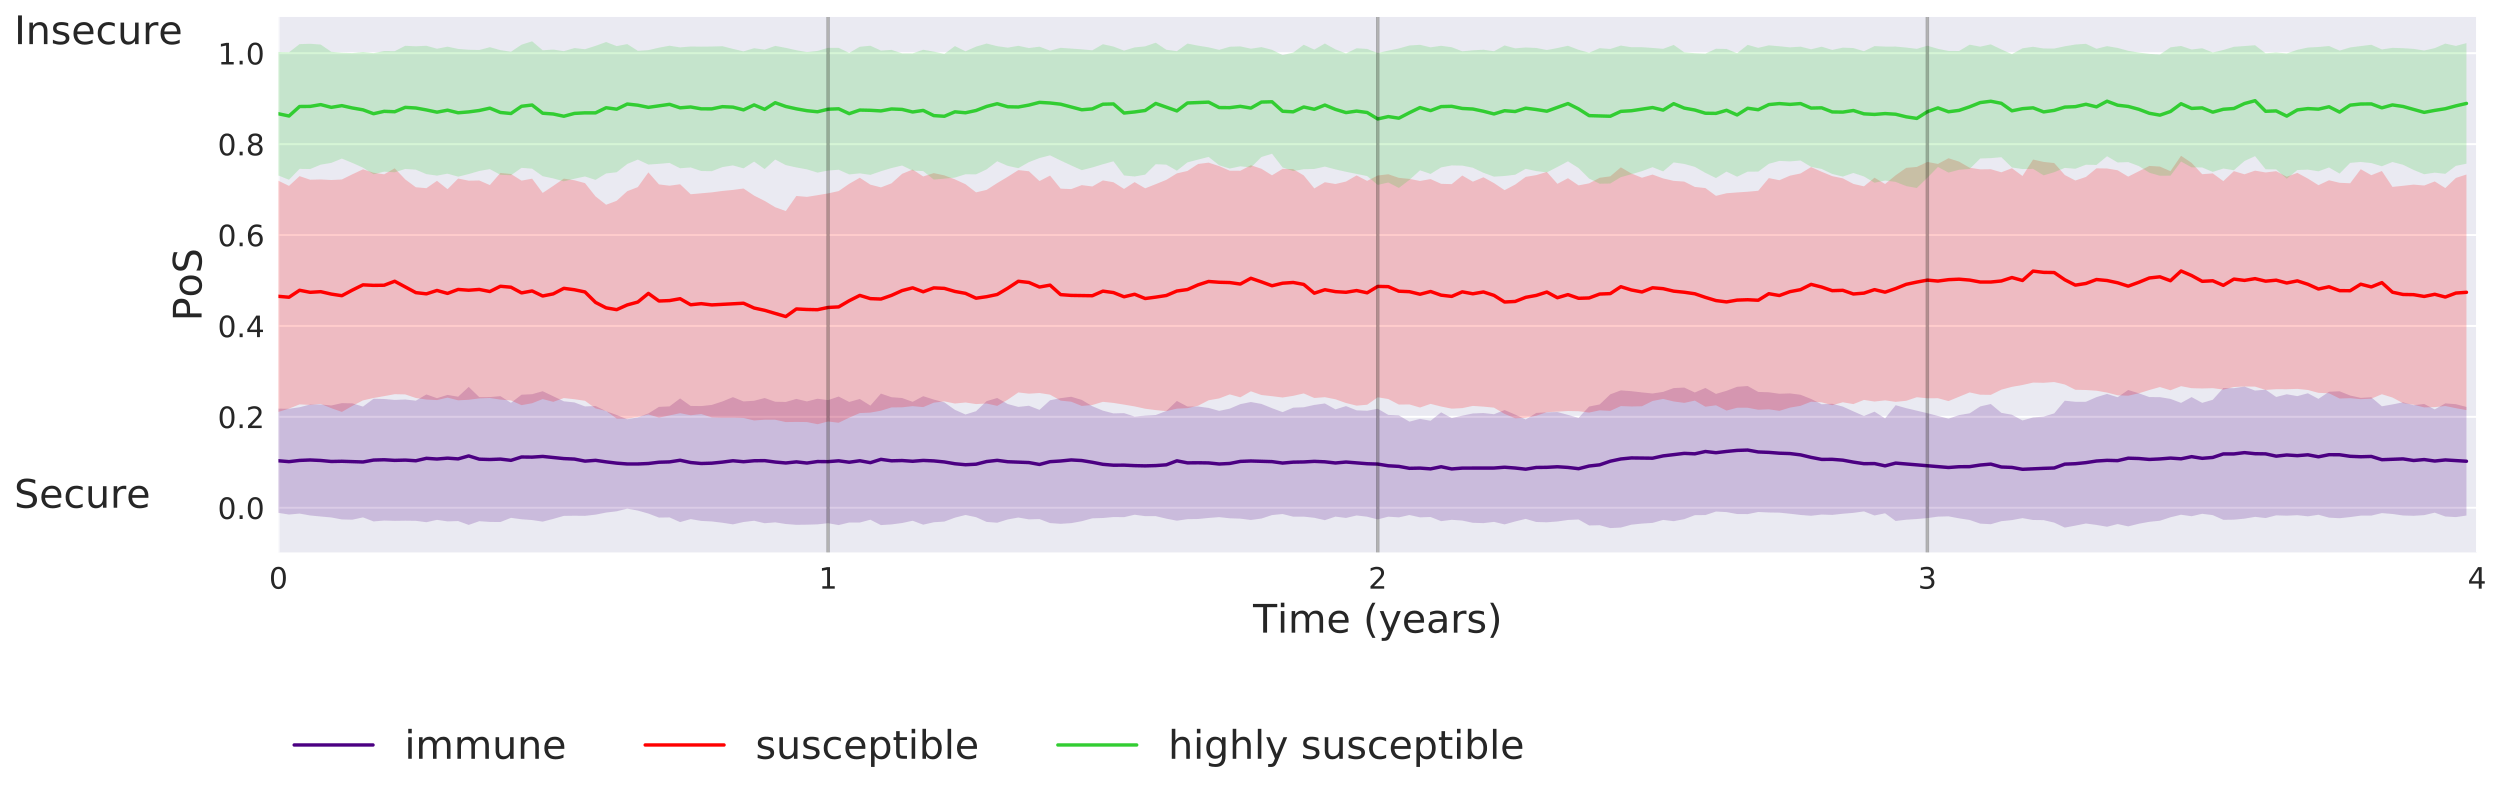 <?xml version="1.0" encoding="utf-8" standalone="no"?>
<!DOCTYPE svg PUBLIC "-//W3C//DTD SVG 1.1//EN"
  "http://www.w3.org/Graphics/SVG/1.1/DTD/svg11.dtd">
<!-- Created with matplotlib (http://matplotlib.org/) -->
<svg height="404pt" version="1.1" viewBox="0 0 1269 404" width="1269pt" xmlns="http://www.w3.org/2000/svg" xmlns:xlink="http://www.w3.org/1999/xlink">
 <defs>
  <style type="text/css">
*{stroke-linecap:butt;stroke-linejoin:round;}
  </style>
 </defs>
 <g id="figure_1">
  <g id="patch_1">
   <path d="M 0 404.51 
L 1269.306 404.51 
L 1269.306 0 
L 0 0 
z
" style="fill:#ffffff;"/>
  </g>
  <g id="axes_1">
   <g id="patch_2">
    <path d="M 141.335 280.414 
L 1257.335 280.414 
L 1257.335 8.614 
L 141.335 8.614 
z
" style="fill:#eaeaf2;"/>
   </g>
   <g id="matplotlib.axis_1">
    <g id="xtick_1">
     <g id="line2d_1">
      <path clip-path="url(#p903f742206)" d="M 141.335 280.414 
L 141.335 8.614 
" style="fill:none;stroke:#ffffff;stroke-linecap:round;"/>
     </g>
     <g id="line2d_2"/>
     <g id="text_1">
      <!-- 0 -->
      <defs>
       <path d="M 31.781 66.406 
Q 24.172 66.406 20.328 58.906 
Q 16.5 51.422 16.5 36.375 
Q 16.5 21.391 20.328 13.891 
Q 24.172 6.391 31.781 6.391 
Q 39.453 6.391 43.281 13.891 
Q 47.125 21.391 47.125 36.375 
Q 47.125 51.422 43.281 58.906 
Q 39.453 66.406 31.781 66.406 
z
M 31.781 74.219 
Q 44.047 74.219 50.516 64.516 
Q 56.984 54.828 56.984 36.375 
Q 56.984 17.969 50.516 8.266 
Q 44.047 -1.422 31.781 -1.422 
Q 19.531 -1.422 13.062 8.266 
Q 6.594 17.969 6.594 36.375 
Q 6.594 54.828 13.062 64.516 
Q 19.531 74.219 31.781 74.219 
z
" id="DejaVuSans-30"/>
      </defs>
      <g style="fill:#262626;" transform="translate(136.563 298.812)scale(0.15 -0.15)">
       <use xlink:href="#DejaVuSans-30"/>
      </g>
     </g>
    </g>
    <g id="xtick_2">
     <g id="line2d_3">
      <path clip-path="url(#p903f742206)" d="M 420.335 280.414 
L 420.335 8.614 
" style="fill:none;stroke:#ffffff;stroke-linecap:round;"/>
     </g>
     <g id="line2d_4"/>
     <g id="text_2">
      <!-- 1 -->
      <defs>
       <path d="M 12.406 8.297 
L 28.516 8.297 
L 28.516 63.922 
L 10.984 60.406 
L 10.984 69.391 
L 28.422 72.906 
L 38.281 72.906 
L 38.281 8.297 
L 54.391 8.297 
L 54.391 0 
L 12.406 0 
z
" id="DejaVuSans-31"/>
      </defs>
      <g style="fill:#262626;" transform="translate(415.563 298.812)scale(0.15 -0.15)">
       <use xlink:href="#DejaVuSans-31"/>
      </g>
     </g>
    </g>
    <g id="xtick_3">
     <g id="line2d_5">
      <path clip-path="url(#p903f742206)" d="M 699.335 280.414 
L 699.335 8.614 
" style="fill:none;stroke:#ffffff;stroke-linecap:round;"/>
     </g>
     <g id="line2d_6"/>
     <g id="text_3">
      <!-- 2 -->
      <defs>
       <path d="M 19.188 8.297 
L 53.609 8.297 
L 53.609 0 
L 7.328 0 
L 7.328 8.297 
Q 12.938 14.109 22.625 23.891 
Q 32.328 33.688 34.812 36.531 
Q 39.547 41.844 41.422 45.531 
Q 43.312 49.219 43.312 52.781 
Q 43.312 58.594 39.234 62.25 
Q 35.156 65.922 28.609 65.922 
Q 23.969 65.922 18.812 64.312 
Q 13.672 62.703 7.812 59.422 
L 7.812 69.391 
Q 13.766 71.781 18.938 73 
Q 24.125 74.219 28.422 74.219 
Q 39.75 74.219 46.484 68.547 
Q 53.219 62.891 53.219 53.422 
Q 53.219 48.922 51.531 44.891 
Q 49.859 40.875 45.406 35.406 
Q 44.188 33.984 37.641 27.219 
Q 31.109 20.453 19.188 8.297 
z
" id="DejaVuSans-32"/>
      </defs>
      <g style="fill:#262626;" transform="translate(694.563 298.812)scale(0.15 -0.15)">
       <use xlink:href="#DejaVuSans-32"/>
      </g>
     </g>
    </g>
    <g id="xtick_4">
     <g id="line2d_7">
      <path clip-path="url(#p903f742206)" d="M 978.335 280.414 
L 978.335 8.614 
" style="fill:none;stroke:#ffffff;stroke-linecap:round;"/>
     </g>
     <g id="line2d_8"/>
     <g id="text_4">
      <!-- 3 -->
      <defs>
       <path d="M 40.578 39.312 
Q 47.656 37.797 51.625 33 
Q 55.609 28.219 55.609 21.188 
Q 55.609 10.406 48.188 4.484 
Q 40.766 -1.422 27.094 -1.422 
Q 22.516 -1.422 17.656 -0.516 
Q 12.797 0.391 7.625 2.203 
L 7.625 11.719 
Q 11.719 9.328 16.594 8.109 
Q 21.484 6.891 26.812 6.891 
Q 36.078 6.891 40.938 10.547 
Q 45.797 14.203 45.797 21.188 
Q 45.797 27.641 41.281 31.266 
Q 36.766 34.906 28.719 34.906 
L 20.219 34.906 
L 20.219 43.016 
L 29.109 43.016 
Q 36.375 43.016 40.234 45.922 
Q 44.094 48.828 44.094 54.297 
Q 44.094 59.906 40.109 62.906 
Q 36.141 65.922 28.719 65.922 
Q 24.656 65.922 20.016 65.031 
Q 15.375 64.156 9.812 62.312 
L 9.812 71.094 
Q 15.438 72.656 20.344 73.438 
Q 25.25 74.219 29.594 74.219 
Q 40.828 74.219 47.359 69.109 
Q 53.906 64.016 53.906 55.328 
Q 53.906 49.266 50.438 45.094 
Q 46.969 40.922 40.578 39.312 
z
" id="DejaVuSans-33"/>
      </defs>
      <g style="fill:#262626;" transform="translate(973.563 298.812)scale(0.15 -0.15)">
       <use xlink:href="#DejaVuSans-33"/>
      </g>
     </g>
    </g>
    <g id="xtick_5">
     <g id="line2d_9">
      <path clip-path="url(#p903f742206)" d="M 1257.335 280.414 
L 1257.335 8.614 
" style="fill:none;stroke:#ffffff;stroke-linecap:round;"/>
     </g>
     <g id="line2d_10"/>
     <g id="text_5">
      <!-- 4 -->
      <defs>
       <path d="M 37.797 64.312 
L 12.891 25.391 
L 37.797 25.391 
z
M 35.203 72.906 
L 47.609 72.906 
L 47.609 25.391 
L 58.016 25.391 
L 58.016 17.188 
L 47.609 17.188 
L 47.609 0 
L 37.797 0 
L 37.797 17.188 
L 4.891 17.188 
L 4.891 26.703 
z
" id="DejaVuSans-34"/>
      </defs>
      <g style="fill:#262626;" transform="translate(1252.563 298.812)scale(0.15 -0.15)">
       <use xlink:href="#DejaVuSans-34"/>
      </g>
     </g>
    </g>
    <g id="text_6">
     <!-- Time (years) -->
     <defs>
      <path d="M -0.297 72.906 
L 61.375 72.906 
L 61.375 64.594 
L 35.5 64.594 
L 35.5 0 
L 25.594 0 
L 25.594 64.594 
L -0.297 64.594 
z
" id="DejaVuSans-54"/>
      <path d="M 9.422 54.688 
L 18.406 54.688 
L 18.406 0 
L 9.422 0 
z
M 9.422 75.984 
L 18.406 75.984 
L 18.406 64.594 
L 9.422 64.594 
z
" id="DejaVuSans-69"/>
      <path d="M 52 44.188 
Q 55.375 50.25 60.062 53.125 
Q 64.75 56 71.094 56 
Q 79.641 56 84.281 50.016 
Q 88.922 44.047 88.922 33.016 
L 88.922 0 
L 79.891 0 
L 79.891 32.719 
Q 79.891 40.578 77.094 44.375 
Q 74.312 48.188 68.609 48.188 
Q 61.625 48.188 57.562 43.547 
Q 53.516 38.922 53.516 30.906 
L 53.516 0 
L 44.484 0 
L 44.484 32.719 
Q 44.484 40.625 41.703 44.406 
Q 38.922 48.188 33.109 48.188 
Q 26.219 48.188 22.156 43.531 
Q 18.109 38.875 18.109 30.906 
L 18.109 0 
L 9.078 0 
L 9.078 54.688 
L 18.109 54.688 
L 18.109 46.188 
Q 21.188 51.219 25.484 53.609 
Q 29.781 56 35.688 56 
Q 41.656 56 45.828 52.969 
Q 50 49.953 52 44.188 
z
" id="DejaVuSans-6d"/>
      <path d="M 56.203 29.594 
L 56.203 25.203 
L 14.891 25.203 
Q 15.484 15.922 20.484 11.062 
Q 25.484 6.203 34.422 6.203 
Q 39.594 6.203 44.453 7.469 
Q 49.312 8.734 54.109 11.281 
L 54.109 2.781 
Q 49.266 0.734 44.188 -0.344 
Q 39.109 -1.422 33.891 -1.422 
Q 20.797 -1.422 13.156 6.188 
Q 5.516 13.812 5.516 26.812 
Q 5.516 40.234 12.766 48.109 
Q 20.016 56 32.328 56 
Q 43.359 56 49.781 48.891 
Q 56.203 41.797 56.203 29.594 
z
M 47.219 32.234 
Q 47.125 39.594 43.094 43.984 
Q 39.062 48.391 32.422 48.391 
Q 24.906 48.391 20.391 44.141 
Q 15.875 39.891 15.188 32.172 
z
" id="DejaVuSans-65"/>
      <path id="DejaVuSans-20"/>
      <path d="M 31 75.875 
Q 24.469 64.656 21.281 53.656 
Q 18.109 42.672 18.109 31.391 
Q 18.109 20.125 21.312 9.062 
Q 24.516 -2 31 -13.188 
L 23.188 -13.188 
Q 15.875 -1.703 12.234 9.375 
Q 8.594 20.453 8.594 31.391 
Q 8.594 42.281 12.203 53.312 
Q 15.828 64.359 23.188 75.875 
z
" id="DejaVuSans-28"/>
      <path d="M 32.172 -5.078 
Q 28.375 -14.844 24.75 -17.812 
Q 21.141 -20.797 15.094 -20.797 
L 7.906 -20.797 
L 7.906 -13.281 
L 13.188 -13.281 
Q 16.891 -13.281 18.938 -11.516 
Q 21 -9.766 23.484 -3.219 
L 25.094 0.875 
L 2.984 54.688 
L 12.5 54.688 
L 29.594 11.922 
L 46.688 54.688 
L 56.203 54.688 
z
" id="DejaVuSans-79"/>
      <path d="M 34.281 27.484 
Q 23.391 27.484 19.188 25 
Q 14.984 22.516 14.984 16.5 
Q 14.984 11.719 18.141 8.906 
Q 21.297 6.109 26.703 6.109 
Q 34.188 6.109 38.703 11.406 
Q 43.219 16.703 43.219 25.484 
L 43.219 27.484 
z
M 52.203 31.203 
L 52.203 0 
L 43.219 0 
L 43.219 8.297 
Q 40.141 3.328 35.547 0.953 
Q 30.953 -1.422 24.312 -1.422 
Q 15.922 -1.422 10.953 3.297 
Q 6 8.016 6 15.922 
Q 6 25.141 12.172 29.828 
Q 18.359 34.516 30.609 34.516 
L 43.219 34.516 
L 43.219 35.406 
Q 43.219 41.609 39.141 45 
Q 35.062 48.391 27.688 48.391 
Q 23 48.391 18.547 47.266 
Q 14.109 46.141 10.016 43.891 
L 10.016 52.203 
Q 14.938 54.109 19.578 55.047 
Q 24.219 56 28.609 56 
Q 40.484 56 46.344 49.844 
Q 52.203 43.703 52.203 31.203 
z
" id="DejaVuSans-61"/>
      <path d="M 41.109 46.297 
Q 39.594 47.172 37.812 47.578 
Q 36.031 48 33.891 48 
Q 26.266 48 22.188 43.047 
Q 18.109 38.094 18.109 28.812 
L 18.109 0 
L 9.078 0 
L 9.078 54.688 
L 18.109 54.688 
L 18.109 46.188 
Q 20.953 51.172 25.484 53.578 
Q 30.031 56 36.531 56 
Q 37.453 56 38.578 55.875 
Q 39.703 55.766 41.062 55.516 
z
" id="DejaVuSans-72"/>
      <path d="M 44.281 53.078 
L 44.281 44.578 
Q 40.484 46.531 36.375 47.5 
Q 32.281 48.484 27.875 48.484 
Q 21.188 48.484 17.844 46.438 
Q 14.5 44.391 14.5 40.281 
Q 14.5 37.156 16.891 35.375 
Q 19.281 33.594 26.516 31.984 
L 29.594 31.297 
Q 39.156 29.25 43.188 25.516 
Q 47.219 21.781 47.219 15.094 
Q 47.219 7.469 41.188 3.016 
Q 35.156 -1.422 24.609 -1.422 
Q 20.219 -1.422 15.453 -0.562 
Q 10.688 0.297 5.422 2 
L 5.422 11.281 
Q 10.406 8.688 15.234 7.391 
Q 20.062 6.109 24.812 6.109 
Q 31.156 6.109 34.562 8.281 
Q 37.984 10.453 37.984 14.406 
Q 37.984 18.062 35.516 20.016 
Q 33.062 21.969 24.703 23.781 
L 21.578 24.516 
Q 13.234 26.266 9.516 29.906 
Q 5.812 33.547 5.812 39.891 
Q 5.812 47.609 11.281 51.797 
Q 16.75 56 26.812 56 
Q 31.781 56 36.172 55.266 
Q 40.578 54.547 44.281 53.078 
z
" id="DejaVuSans-73"/>
      <path d="M 8.016 75.875 
L 15.828 75.875 
Q 23.141 64.359 26.781 53.312 
Q 30.422 42.281 30.422 31.391 
Q 30.422 20.453 26.781 9.375 
Q 23.141 -1.703 15.828 -13.188 
L 8.016 -13.188 
Q 14.5 -2 17.703 9.062 
Q 20.906 20.125 20.906 31.391 
Q 20.906 42.672 17.703 53.656 
Q 14.5 64.656 8.016 75.875 
z
" id="DejaVuSans-29"/>
     </defs>
     <g style="fill:#262626;" transform="translate(636.058 321.128)scale(0.2 -0.2)">
      <use xlink:href="#DejaVuSans-54"/>
      <use x="61.037" xlink:href="#DejaVuSans-69"/>
      <use x="88.82" xlink:href="#DejaVuSans-6d"/>
      <use x="186.232" xlink:href="#DejaVuSans-65"/>
      <use x="247.756" xlink:href="#DejaVuSans-20"/>
      <use x="279.543" xlink:href="#DejaVuSans-28"/>
      <use x="318.557" xlink:href="#DejaVuSans-79"/>
      <use x="377.736" xlink:href="#DejaVuSans-65"/>
      <use x="439.26" xlink:href="#DejaVuSans-61"/>
      <use x="500.539" xlink:href="#DejaVuSans-72"/>
      <use x="541.652" xlink:href="#DejaVuSans-73"/>
      <use x="593.752" xlink:href="#DejaVuSans-29"/>
     </g>
    </g>
   </g>
   <g id="matplotlib.axis_2">
    <g id="ytick_1">
     <g id="line2d_11">
      <path clip-path="url(#p903f742206)" d="M 141.335 257.736 
L 1257.335 257.736 
" style="fill:none;stroke:#ffffff;stroke-linecap:round;"/>
     </g>
     <g id="line2d_12"/>
     <g id="text_7">
      <!-- 0.0 -->
      <defs>
       <path d="M 10.688 12.406 
L 21 12.406 
L 21 0 
L 10.688 0 
z
" id="DejaVuSans-2e"/>
      </defs>
      <g style="fill:#262626;" transform="translate(110.48 263.435)scale(0.15 -0.15)">
       <use xlink:href="#DejaVuSans-30"/>
       <use x="63.623" xlink:href="#DejaVuSans-2e"/>
       <use x="95.41" xlink:href="#DejaVuSans-30"/>
      </g>
     </g>
    </g>
    <g id="ytick_2">
     <g id="line2d_13">
      <path clip-path="url(#p903f742206)" d="M 141.335 211.591 
L 1257.335 211.591 
" style="fill:none;stroke:#ffffff;stroke-linecap:round;"/>
     </g>
     <g id="line2d_14"/>
     <g id="text_8">
      <!-- 0.2 -->
      <g style="fill:#262626;" transform="translate(110.48 217.29)scale(0.15 -0.15)">
       <use xlink:href="#DejaVuSans-30"/>
       <use x="63.623" xlink:href="#DejaVuSans-2e"/>
       <use x="95.41" xlink:href="#DejaVuSans-32"/>
      </g>
     </g>
    </g>
    <g id="ytick_3">
     <g id="line2d_15">
      <path clip-path="url(#p903f742206)" d="M 141.335 165.446 
L 1257.335 165.446 
" style="fill:none;stroke:#ffffff;stroke-linecap:round;"/>
     </g>
     <g id="line2d_16"/>
     <g id="text_9">
      <!-- 0.4 -->
      <g style="fill:#262626;" transform="translate(110.48 171.145)scale(0.15 -0.15)">
       <use xlink:href="#DejaVuSans-30"/>
       <use x="63.623" xlink:href="#DejaVuSans-2e"/>
       <use x="95.41" xlink:href="#DejaVuSans-34"/>
      </g>
     </g>
    </g>
    <g id="ytick_4">
     <g id="line2d_17">
      <path clip-path="url(#p903f742206)" d="M 141.335 119.301 
L 1257.335 119.301 
" style="fill:none;stroke:#ffffff;stroke-linecap:round;"/>
     </g>
     <g id="line2d_18"/>
     <g id="text_10">
      <!-- 0.6 -->
      <defs>
       <path d="M 33.016 40.375 
Q 26.375 40.375 22.484 35.828 
Q 18.609 31.297 18.609 23.391 
Q 18.609 15.531 22.484 10.953 
Q 26.375 6.391 33.016 6.391 
Q 39.656 6.391 43.531 10.953 
Q 47.406 15.531 47.406 23.391 
Q 47.406 31.297 43.531 35.828 
Q 39.656 40.375 33.016 40.375 
z
M 52.594 71.297 
L 52.594 62.312 
Q 48.875 64.062 45.094 64.984 
Q 41.312 65.922 37.594 65.922 
Q 27.828 65.922 22.672 59.328 
Q 17.531 52.734 16.797 39.406 
Q 19.672 43.656 24.016 45.922 
Q 28.375 48.188 33.594 48.188 
Q 44.578 48.188 50.953 41.516 
Q 57.328 34.859 57.328 23.391 
Q 57.328 12.156 50.688 5.359 
Q 44.047 -1.422 33.016 -1.422 
Q 20.359 -1.422 13.672 8.266 
Q 6.984 17.969 6.984 36.375 
Q 6.984 53.656 15.188 63.938 
Q 23.391 74.219 37.203 74.219 
Q 40.922 74.219 44.703 73.484 
Q 48.484 72.75 52.594 71.297 
z
" id="DejaVuSans-36"/>
      </defs>
      <g style="fill:#262626;" transform="translate(110.48 125)scale(0.15 -0.15)">
       <use xlink:href="#DejaVuSans-30"/>
       <use x="63.623" xlink:href="#DejaVuSans-2e"/>
       <use x="95.41" xlink:href="#DejaVuSans-36"/>
      </g>
     </g>
    </g>
    <g id="ytick_5">
     <g id="line2d_19">
      <path clip-path="url(#p903f742206)" d="M 141.335 73.156 
L 1257.335 73.156 
" style="fill:none;stroke:#ffffff;stroke-linecap:round;"/>
     </g>
     <g id="line2d_20"/>
     <g id="text_11">
      <!-- 0.8 -->
      <defs>
       <path d="M 31.781 34.625 
Q 24.75 34.625 20.719 30.859 
Q 16.703 27.094 16.703 20.516 
Q 16.703 13.922 20.719 10.156 
Q 24.75 6.391 31.781 6.391 
Q 38.812 6.391 42.859 10.172 
Q 46.922 13.969 46.922 20.516 
Q 46.922 27.094 42.891 30.859 
Q 38.875 34.625 31.781 34.625 
z
M 21.922 38.812 
Q 15.578 40.375 12.031 44.719 
Q 8.5 49.078 8.5 55.328 
Q 8.5 64.062 14.719 69.141 
Q 20.953 74.219 31.781 74.219 
Q 42.672 74.219 48.875 69.141 
Q 55.078 64.062 55.078 55.328 
Q 55.078 49.078 51.531 44.719 
Q 48 40.375 41.703 38.812 
Q 48.828 37.156 52.797 32.312 
Q 56.781 27.484 56.781 20.516 
Q 56.781 9.906 50.312 4.234 
Q 43.844 -1.422 31.781 -1.422 
Q 19.734 -1.422 13.25 4.234 
Q 6.781 9.906 6.781 20.516 
Q 6.781 27.484 10.781 32.312 
Q 14.797 37.156 21.922 38.812 
z
M 18.312 54.391 
Q 18.312 48.734 21.844 45.562 
Q 25.391 42.391 31.781 42.391 
Q 38.141 42.391 41.719 45.562 
Q 45.312 48.734 45.312 54.391 
Q 45.312 60.062 41.719 63.234 
Q 38.141 66.406 31.781 66.406 
Q 25.391 66.406 21.844 63.234 
Q 18.312 60.062 18.312 54.391 
z
" id="DejaVuSans-38"/>
      </defs>
      <g style="fill:#262626;" transform="translate(110.48 78.855)scale(0.15 -0.15)">
       <use xlink:href="#DejaVuSans-30"/>
       <use x="63.623" xlink:href="#DejaVuSans-2e"/>
       <use x="95.41" xlink:href="#DejaVuSans-38"/>
      </g>
     </g>
    </g>
    <g id="ytick_6">
     <g id="line2d_21">
      <path clip-path="url(#p903f742206)" d="M 141.335 27.011 
L 1257.335 27.011 
" style="fill:none;stroke:#ffffff;stroke-linecap:round;"/>
     </g>
     <g id="line2d_22"/>
     <g id="text_12">
      <!-- 1.0 -->
      <g style="fill:#262626;" transform="translate(110.48 32.71)scale(0.15 -0.15)">
       <use xlink:href="#DejaVuSans-31"/>
       <use x="63.623" xlink:href="#DejaVuSans-2e"/>
       <use x="95.41" xlink:href="#DejaVuSans-30"/>
      </g>
     </g>
    </g>
    <g id="text_13">
     <!-- PoS -->
     <defs>
      <path d="M 19.672 64.797 
L 19.672 37.406 
L 32.078 37.406 
Q 38.969 37.406 42.719 40.969 
Q 46.484 44.531 46.484 51.125 
Q 46.484 57.672 42.719 61.234 
Q 38.969 64.797 32.078 64.797 
z
M 9.812 72.906 
L 32.078 72.906 
Q 44.344 72.906 50.609 67.359 
Q 56.891 61.812 56.891 51.125 
Q 56.891 40.328 50.609 34.812 
Q 44.344 29.297 32.078 29.297 
L 19.672 29.297 
L 19.672 0 
L 9.812 0 
z
" id="DejaVuSans-50"/>
      <path d="M 30.609 48.391 
Q 23.391 48.391 19.188 42.75 
Q 14.984 37.109 14.984 27.297 
Q 14.984 17.484 19.156 11.844 
Q 23.344 6.203 30.609 6.203 
Q 37.797 6.203 41.984 11.859 
Q 46.188 17.531 46.188 27.297 
Q 46.188 37.016 41.984 42.703 
Q 37.797 48.391 30.609 48.391 
z
M 30.609 56 
Q 42.328 56 49.016 48.375 
Q 55.719 40.766 55.719 27.297 
Q 55.719 13.875 49.016 6.219 
Q 42.328 -1.422 30.609 -1.422 
Q 18.844 -1.422 12.172 6.219 
Q 5.516 13.875 5.516 27.297 
Q 5.516 40.766 12.172 48.375 
Q 18.844 56 30.609 56 
z
" id="DejaVuSans-6f"/>
      <path d="M 53.516 70.516 
L 53.516 60.891 
Q 47.906 63.578 42.922 64.891 
Q 37.938 66.219 33.297 66.219 
Q 25.25 66.219 20.875 63.094 
Q 16.5 59.969 16.5 54.203 
Q 16.5 49.359 19.406 46.891 
Q 22.312 44.438 30.422 42.922 
L 36.375 41.703 
Q 47.406 39.594 52.656 34.297 
Q 57.906 29 57.906 20.125 
Q 57.906 9.516 50.797 4.047 
Q 43.703 -1.422 29.984 -1.422 
Q 24.812 -1.422 18.969 -0.25 
Q 13.141 0.922 6.891 3.219 
L 6.891 13.375 
Q 12.891 10.016 18.656 8.297 
Q 24.422 6.594 29.984 6.594 
Q 38.422 6.594 43.016 9.906 
Q 47.609 13.234 47.609 19.391 
Q 47.609 24.75 44.312 27.781 
Q 41.016 30.812 33.5 32.328 
L 27.484 33.5 
Q 16.453 35.688 11.516 40.375 
Q 6.594 45.062 6.594 53.422 
Q 6.594 63.094 13.406 68.656 
Q 20.219 74.219 32.172 74.219 
Q 37.312 74.219 42.625 73.281 
Q 47.953 72.359 53.516 70.516 
z
" id="DejaVuSans-53"/>
     </defs>
     <g style="fill:#262626;" transform="translate(102.321 163.006)rotate(-90)scale(0.2 -0.2)">
      <use xlink:href="#DejaVuSans-50"/>
      <use x="60.256" xlink:href="#DejaVuSans-6f"/>
      <use x="121.438" xlink:href="#DejaVuSans-53"/>
     </g>
    </g>
   </g>
   <g id="PolyCollection_1">
    <path clip-path="url(#p903f742206)" d="M 141.335 207.44 
L 141.335 260.335 
L 146.7 261.183 
L 152.065 260.695 
L 157.431 261.648 
L 162.796 262.177 
L 168.162 262.668 
L 173.527 263.66 
L 178.892 263.798 
L 184.258 262.62 
L 189.623 264.673 
L 194.988 264.226 
L 200.354 264.385 
L 205.719 264.301 
L 211.085 264.375 
L 216.45 265.069 
L 221.815 263.88 
L 227.181 264.654 
L 232.546 264.492 
L 237.912 266.447 
L 243.277 264.558 
L 248.642 264.93 
L 254.008 264.983 
L 259.373 262.866 
L 264.738 263.583 
L 270.104 263.978 
L 275.469 264.786 
L 280.835 263.386 
L 286.2 261.864 
L 291.565 261.784 
L 296.931 261.843 
L 302.296 261.24 
L 307.662 260.179 
L 313.027 259.535 
L 318.392 258.198 
L 323.758 259.164 
L 329.123 260.689 
L 334.488 262.725 
L 339.854 262.642 
L 345.219 265.017 
L 350.585 263.494 
L 355.95 264.416 
L 361.315 264.687 
L 366.681 265.348 
L 372.046 266.164 
L 377.412 264.98 
L 382.777 264.335 
L 388.142 265.594 
L 393.508 265.143 
L 398.873 265.984 
L 404.238 266.399 
L 409.604 266.33 
L 414.969 266.164 
L 420.335 265.575 
L 425.7 266.533 
L 431.065 265.227 
L 436.431 265.237 
L 441.796 263.807 
L 447.162 266.536 
L 452.527 266.195 
L 457.892 265.491 
L 463.258 264.333 
L 468.623 266.322 
L 473.988 265.099 
L 479.354 264.746 
L 484.719 262.762 
L 490.085 261.402 
L 495.45 262.527 
L 500.815 264.922 
L 506.181 265.331 
L 511.546 263.666 
L 516.912 262.703 
L 522.277 263.629 
L 527.642 263.486 
L 533.008 265.51 
L 538.373 265.891 
L 543.738 265.544 
L 549.104 264.566 
L 554.469 263.104 
L 559.835 262.939 
L 565.2 262.447 
L 570.565 262.506 
L 575.931 261.28 
L 581.296 261.994 
L 586.662 262 
L 592.027 263.265 
L 597.392 264.305 
L 602.758 263.534 
L 608.123 263.452 
L 613.488 262.908 
L 618.854 262.497 
L 624.219 263.086 
L 629.585 263.268 
L 634.95 263.938 
L 640.315 263.215 
L 645.681 261.456 
L 651.046 260.919 
L 656.412 262.251 
L 661.777 262.248 
L 667.142 262.828 
L 672.508 264.044 
L 677.873 262.237 
L 683.238 262.919 
L 688.604 261.648 
L 693.969 262.284 
L 699.335 263.654 
L 704.7 262.262 
L 710.065 262.616 
L 715.431 261.422 
L 720.796 262.605 
L 726.162 262.424 
L 731.527 264.538 
L 736.892 263.852 
L 742.258 264.244 
L 747.623 265.372 
L 752.988 265.542 
L 758.354 264.906 
L 763.719 266.179 
L 769.085 264.7 
L 774.45 263.386 
L 779.815 264.96 
L 785.181 265.113 
L 790.546 264.702 
L 795.912 263.94 
L 801.277 263.693 
L 806.642 266.729 
L 812.008 266.598 
L 817.373 268.06 
L 822.738 267.782 
L 828.104 266.331 
L 833.469 265.77 
L 838.835 265.422 
L 844.2 263.907 
L 849.565 264.545 
L 854.931 263.529 
L 860.296 261.501 
L 865.662 261.445 
L 871.027 259.66 
L 876.392 259.939 
L 881.758 260.923 
L 887.123 260.962 
L 892.488 259.884 
L 897.854 260.136 
L 903.219 260.222 
L 908.585 260.771 
L 913.95 261.392 
L 919.315 261.809 
L 924.681 261.185 
L 930.046 261.373 
L 935.412 260.769 
L 940.777 260.329 
L 946.142 259.588 
L 951.508 261.656 
L 956.873 260.544 
L 962.238 264.45 
L 967.604 263.806 
L 972.969 263.461 
L 978.335 262.984 
L 983.7 262.244 
L 989.065 262.098 
L 994.431 263.115 
L 999.796 263.936 
L 1005.162 265.792 
L 1010.527 266.085 
L 1015.892 264.553 
L 1021.258 263.999 
L 1026.623 263.008 
L 1031.988 263.951 
L 1037.354 264.017 
L 1042.719 265.277 
L 1048.085 267.804 
L 1053.45 266.806 
L 1058.815 265.737 
L 1064.181 266.451 
L 1069.546 267.38 
L 1074.912 266.008 
L 1080.277 267.187 
L 1085.642 265.856 
L 1091.008 264.869 
L 1096.373 264.323 
L 1101.738 262.57 
L 1107.104 261.28 
L 1112.469 262.032 
L 1117.835 260.806 
L 1123.2 261.474 
L 1128.565 263.863 
L 1133.931 263.783 
L 1139.296 263.274 
L 1144.662 262.36 
L 1150.027 262.958 
L 1155.392 261.589 
L 1160.758 261.762 
L 1166.123 261.506 
L 1171.488 262.091 
L 1176.854 261.291 
L 1182.219 262.756 
L 1187.585 263.05 
L 1192.95 262.469 
L 1198.315 261.731 
L 1203.681 261.718 
L 1209.046 260.451 
L 1214.412 260.89 
L 1219.777 261.658 
L 1225.142 261.821 
L 1230.508 261.479 
L 1235.873 260.227 
L 1241.238 262.169 
L 1246.604 262.478 
L 1251.969 261.685 
L 1251.969 206.568 
L 1251.969 206.568 
L 1246.604 205.164 
L 1241.238 204.75 
L 1235.873 207.819 
L 1230.508 205.065 
L 1225.142 205.686 
L 1219.777 204.204 
L 1214.412 205.288 
L 1209.046 206.228 
L 1203.681 201.666 
L 1198.315 201.961 
L 1192.95 200.772 
L 1187.585 198.613 
L 1182.219 198.844 
L 1176.854 202.459 
L 1171.488 199.623 
L 1166.123 201.074 
L 1160.758 200.126 
L 1155.392 201.501 
L 1150.027 197.798 
L 1144.662 198.248 
L 1139.296 196.222 
L 1133.931 197.046 
L 1128.565 196.959 
L 1123.2 202.923 
L 1117.835 204.489 
L 1112.469 201.566 
L 1107.104 204.507 
L 1101.738 202.48 
L 1096.373 201.585 
L 1091.008 201.553 
L 1085.642 199.617 
L 1080.277 197.962 
L 1074.912 201.627 
L 1069.546 199.959 
L 1064.181 201.573 
L 1058.815 203.936 
L 1053.45 203.951 
L 1048.085 203.385 
L 1042.719 209.832 
L 1037.354 211.46 
L 1031.988 211.908 
L 1026.623 213.428 
L 1021.258 210.521 
L 1015.892 209.555 
L 1010.527 205.069 
L 1005.162 206.303 
L 999.796 209.801 
L 994.431 210.699 
L 989.065 212.506 
L 983.7 211.139 
L 978.335 209.722 
L 972.969 208.456 
L 967.604 207.184 
L 962.238 205.685 
L 956.873 212.4 
L 951.508 208.959 
L 946.142 211.155 
L 940.777 208.804 
L 935.412 206.386 
L 930.046 204.941 
L 924.681 205.199 
L 919.315 202.518 
L 913.95 200.382 
L 908.585 199.69 
L 903.219 199.873 
L 897.854 199.116 
L 892.488 198.947 
L 887.123 195.942 
L 881.758 196.332 
L 876.392 198.364 
L 871.027 199.938 
L 865.662 196.919 
L 860.296 199.22 
L 854.931 196.736 
L 849.565 196.984 
L 844.2 198.916 
L 838.835 199.739 
L 833.469 199.191 
L 828.104 198.563 
L 822.738 198.162 
L 817.373 200.163 
L 812.008 205.3 
L 806.642 206.36 
L 801.277 212.13 
L 795.912 210.594 
L 790.546 209.152 
L 785.181 209.312 
L 779.815 209.596 
L 774.45 212.936 
L 769.085 210.432 
L 763.719 208.142 
L 758.354 210.251 
L 752.988 209.657 
L 747.623 209.873 
L 742.258 210.982 
L 736.892 212.212 
L 731.527 209.296 
L 726.162 213.581 
L 720.796 212.611 
L 715.431 214.017 
L 710.065 210.868 
L 704.7 210.595 
L 699.335 207.474 
L 693.969 208.496 
L 688.604 208.283 
L 683.238 206.136 
L 677.873 207.785 
L 672.508 204.795 
L 667.142 205.54 
L 661.777 206.728 
L 656.412 206.928 
L 651.046 209.191 
L 645.681 207.187 
L 640.315 205.034 
L 634.95 204.06 
L 629.585 205.143 
L 624.219 207.424 
L 618.854 208.556 
L 613.488 207.053 
L 608.123 206.344 
L 602.758 206.369 
L 597.392 203.525 
L 592.027 208.613 
L 586.662 210.659 
L 581.296 210.964 
L 575.931 211.432 
L 570.565 209.702 
L 565.2 209.833 
L 559.835 208.439 
L 554.469 206.194 
L 549.104 202.984 
L 543.738 201.387 
L 538.373 202.111 
L 533.008 203.171 
L 527.642 208.039 
L 522.277 205.957 
L 516.912 206.548 
L 511.546 205.091 
L 506.181 202.013 
L 500.815 203.616 
L 495.45 208.719 
L 490.085 210.397 
L 484.719 208.033 
L 479.354 204.23 
L 473.988 202.815 
L 468.623 201.101 
L 463.258 203.958 
L 457.892 202.039 
L 452.527 201.623 
L 447.162 199.788 
L 441.796 205.894 
L 436.431 202.522 
L 431.065 204.033 
L 425.7 201.282 
L 420.335 203.092 
L 414.969 202.393 
L 409.604 203.757 
L 404.238 202.492 
L 398.873 204.029 
L 393.508 203.924 
L 388.142 202.035 
L 382.777 203.427 
L 377.412 203.762 
L 372.046 201.588 
L 366.681 203.783 
L 361.315 205.53 
L 355.95 206.129 
L 350.585 206.053 
L 345.219 202.241 
L 339.854 206.277 
L 334.488 206.527 
L 329.123 209.865 
L 323.758 211.855 
L 318.392 212.825 
L 313.027 210.654 
L 307.662 208.705 
L 302.296 206.1 
L 296.931 206.288 
L 291.565 204.265 
L 286.2 203.694 
L 280.835 201.142 
L 275.469 198.579 
L 270.104 200.094 
L 264.738 200.355 
L 259.373 204.479 
L 254.008 201.088 
L 248.642 201.562 
L 243.277 201.588 
L 237.912 196.395 
L 232.546 201.372 
L 227.181 200.463 
L 221.815 202.119 
L 216.45 200.214 
L 211.085 203.383 
L 205.719 202.783 
L 200.354 202.998 
L 194.988 202.521 
L 189.623 202.394 
L 184.258 206.383 
L 178.892 204.742 
L 173.527 204.626 
L 168.162 205.834 
L 162.796 205.301 
L 157.431 205.325 
L 152.065 206.727 
L 146.7 207.483 
L 141.335 207.44 
z
" style="fill:#4b0082;fill-opacity:0.2;"/>
   </g>
   <g id="PolyCollection_2">
    <path clip-path="url(#p903f742206)" d="M 141.335 91.751 
L 141.335 209.073 
L 146.7 207.407 
L 152.065 205.273 
L 157.431 205.533 
L 162.796 205.023 
L 168.162 207.188 
L 173.527 209.094 
L 178.892 206.013 
L 184.258 203.233 
L 189.623 202.025 
L 194.988 201.082 
L 200.354 200.088 
L 205.719 200.206 
L 211.085 202.02 
L 216.45 202.803 
L 221.815 203.082 
L 227.181 201.838 
L 232.546 203.203 
L 237.912 202.923 
L 243.277 202.227 
L 248.642 202.027 
L 254.008 202.838 
L 259.373 203.271 
L 264.738 205.657 
L 270.104 204.681 
L 275.469 202.569 
L 280.835 203.981 
L 286.2 202.067 
L 291.565 202.644 
L 296.931 203.433 
L 302.296 207.304 
L 307.662 208.618 
L 313.027 212.466 
L 318.392 212.512 
L 323.758 211.671 
L 329.123 210.371 
L 334.488 211.979 
L 339.854 210.884 
L 345.219 209.73 
L 350.585 210.79 
L 355.95 210.156 
L 361.315 211.897 
L 366.681 212.056 
L 372.046 212.024 
L 377.412 212.154 
L 382.777 213.426 
L 388.142 213.054 
L 393.508 213.07 
L 398.873 214.24 
L 404.238 214.17 
L 409.604 214.241 
L 414.969 215.329 
L 420.335 213.953 
L 425.7 214.585 
L 431.065 212.005 
L 436.431 209.673 
L 441.796 209.439 
L 447.162 208.473 
L 452.527 206.802 
L 457.892 206.76 
L 463.258 206.153 
L 468.623 206.655 
L 473.988 204.391 
L 479.354 203.745 
L 484.719 204.837 
L 490.085 204.301 
L 495.45 205.103 
L 500.815 204.828 
L 506.181 206.024 
L 511.546 202.87 
L 516.912 199.197 
L 522.277 199.829 
L 527.642 199.49 
L 533.008 200.328 
L 538.373 203.354 
L 543.738 203.909 
L 549.104 206.05 
L 554.469 205.58 
L 559.835 203.97 
L 565.2 204.522 
L 570.565 205.383 
L 575.931 206.29 
L 581.296 207.47 
L 586.662 208.166 
L 592.027 208.692 
L 597.392 207.426 
L 602.758 207.181 
L 608.123 205.953 
L 613.488 203.186 
L 618.854 202.24 
L 624.219 200.197 
L 629.585 201.678 
L 634.95 198.627 
L 640.315 200.508 
L 645.681 201.101 
L 651.046 201.78 
L 656.412 200.927 
L 661.777 199.706 
L 667.142 202.018 
L 672.508 201.614 
L 677.873 202.677 
L 683.238 204.573 
L 688.604 205.912 
L 693.969 205.443 
L 699.335 201.666 
L 704.7 202.547 
L 710.065 205.36 
L 715.431 205.295 
L 720.796 206.859 
L 726.162 205.006 
L 731.527 206.356 
L 736.892 207.435 
L 742.258 207.163 
L 747.623 206.041 
L 752.988 206.401 
L 758.354 206.929 
L 763.719 210.084 
L 769.085 212.338 
L 774.45 212.078 
L 779.815 211.014 
L 785.181 209.203 
L 790.546 208.944 
L 795.912 208.631 
L 801.277 208.74 
L 806.642 209.422 
L 812.008 208.279 
L 817.373 208.567 
L 822.738 206.12 
L 828.104 206.324 
L 833.469 206.213 
L 838.835 203.543 
L 844.2 202.486 
L 849.565 203.781 
L 854.931 204.498 
L 860.296 203.352 
L 865.662 206.443 
L 871.027 205.732 
L 876.392 208.406 
L 881.758 206.974 
L 887.123 206.973 
L 892.488 207.992 
L 897.854 207.759 
L 903.219 208.541 
L 908.585 206.903 
L 913.95 206.001 
L 919.315 203.889 
L 924.681 204.231 
L 930.046 205.683 
L 935.412 204.197 
L 940.777 205.117 
L 946.142 202.996 
L 951.508 203.822 
L 956.873 203.218 
L 962.238 203.982 
L 967.604 203.442 
L 972.969 201.631 
L 978.335 202.174 
L 983.7 202.133 
L 989.065 203.594 
L 994.431 201.387 
L 999.796 199.187 
L 1005.162 200.355 
L 1010.527 200.427 
L 1015.892 197.795 
L 1021.258 196.364 
L 1026.623 195.419 
L 1031.988 194.203 
L 1037.354 194.314 
L 1042.719 193.919 
L 1048.085 195.167 
L 1053.45 197.844 
L 1058.815 197.962 
L 1064.181 198.326 
L 1069.546 199.26 
L 1074.912 200.653 
L 1080.277 200.86 
L 1085.642 199.644 
L 1091.008 197.973 
L 1096.373 196.462 
L 1101.738 198.099 
L 1107.104 196.025 
L 1112.469 197.041 
L 1117.835 197.188 
L 1123.2 197.032 
L 1128.565 197.747 
L 1133.931 196.46 
L 1139.296 196.192 
L 1144.662 196.25 
L 1150.027 197.914 
L 1155.392 197.56 
L 1160.758 197.582 
L 1166.123 197.394 
L 1171.488 197.953 
L 1176.854 199.417 
L 1182.219 199.623 
L 1187.585 202.29 
L 1192.95 202.112 
L 1198.315 202.63 
L 1203.681 202.359 
L 1209.046 200.116 
L 1214.412 201.784 
L 1219.777 204.635 
L 1225.142 205.427 
L 1230.508 206.79 
L 1235.873 206.665 
L 1241.238 206.096 
L 1246.604 207.184 
L 1251.969 208.164 
L 1251.969 88.577 
L 1251.969 88.577 
L 1246.604 90.327 
L 1241.238 95.464 
L 1235.873 92.093 
L 1230.508 94.17 
L 1225.142 93.707 
L 1219.777 94.311 
L 1214.412 94.866 
L 1209.046 86.807 
L 1203.681 88.926 
L 1198.315 85.894 
L 1192.95 93.028 
L 1187.585 92.783 
L 1182.219 91.496 
L 1176.854 93.999 
L 1171.488 90.647 
L 1166.123 87.748 
L 1160.758 89.722 
L 1155.392 86.884 
L 1150.027 87.539 
L 1144.662 86.621 
L 1139.296 88.472 
L 1133.931 86.867 
L 1128.565 91.939 
L 1123.2 88.017 
L 1117.835 88.419 
L 1112.469 82.696 
L 1107.104 79.072 
L 1101.738 86.896 
L 1096.373 84.556 
L 1091.008 84.22 
L 1085.642 86.949 
L 1080.277 89.659 
L 1074.912 86.434 
L 1069.546 85.531 
L 1064.181 85.44 
L 1058.815 89.824 
L 1053.45 91.625 
L 1048.085 88.834 
L 1042.719 82.748 
L 1037.354 82.196 
L 1031.988 80.998 
L 1026.623 89.337 
L 1021.258 85.388 
L 1015.892 87.456 
L 1010.527 85.89 
L 1005.162 85.96 
L 999.796 85.145 
L 994.431 82.044 
L 989.065 80.315 
L 983.7 83.206 
L 978.335 82.196 
L 972.969 84.737 
L 967.604 85.201 
L 962.238 88.968 
L 956.873 93.398 
L 951.508 90.211 
L 946.142 94.591 
L 940.777 93.346 
L 935.412 90.532 
L 930.046 89.402 
L 924.681 87.187 
L 919.315 84.811 
L 913.95 88.055 
L 908.585 89.167 
L 903.219 91.479 
L 897.854 90.402 
L 892.488 96.827 
L 887.123 97.32 
L 881.758 97.683 
L 876.392 98.096 
L 871.027 99.41 
L 865.662 95.46 
L 860.296 94.887 
L 854.931 92.18 
L 849.565 91.803 
L 844.2 90.567 
L 838.835 88.606 
L 833.469 90.212 
L 828.104 88.06 
L 822.738 84.937 
L 817.373 89.513 
L 812.008 90.235 
L 806.642 93.071 
L 801.277 94.094 
L 795.912 90.454 
L 790.546 93.311 
L 785.181 87.274 
L 779.815 88.886 
L 774.45 89.788 
L 769.085 93.702 
L 763.719 96.524 
L 758.354 92.943 
L 752.988 89.986 
L 747.623 92.21 
L 742.258 89.099 
L 736.892 93.466 
L 731.527 93.308 
L 726.162 90.904 
L 720.796 91.858 
L 715.431 90.81 
L 710.065 90.275 
L 704.7 88.452 
L 699.335 89.084 
L 693.969 91.823 
L 688.604 89.047 
L 683.238 92.149 
L 677.873 93.394 
L 672.508 92.499 
L 667.142 95.647 
L 661.777 89.039 
L 656.412 85.837 
L 651.046 85.725 
L 645.681 88.989 
L 640.315 85.666 
L 634.95 83.877 
L 629.585 86.685 
L 624.219 86.654 
L 618.854 84.316 
L 613.488 82.555 
L 608.123 83.24 
L 602.758 86.766 
L 597.392 88.01 
L 592.027 91.293 
L 586.662 93.477 
L 581.296 95.593 
L 575.931 92.438 
L 570.565 95.91 
L 565.2 92.505 
L 559.835 91.585 
L 554.469 94.649 
L 549.104 93.972 
L 543.738 95.985 
L 538.373 95.75 
L 533.008 89.135 
L 527.642 91.912 
L 522.277 86.923 
L 516.912 86.34 
L 511.546 89.724 
L 506.181 92.934 
L 500.815 96.374 
L 495.45 97.639 
L 490.085 93.505 
L 484.719 91.045 
L 479.354 89.027 
L 473.988 87.864 
L 468.623 89.572 
L 463.258 86.046 
L 457.892 88.254 
L 452.527 93.061 
L 447.162 95.116 
L 441.796 93.73 
L 436.431 90.225 
L 431.065 93.291 
L 425.7 96.991 
L 420.335 98.172 
L 414.969 99.075 
L 409.604 99.934 
L 404.238 99.47 
L 398.873 107.137 
L 393.508 105.198 
L 388.142 101.988 
L 382.777 99.277 
L 377.412 95.687 
L 372.046 96.4 
L 366.681 96.928 
L 361.315 97.642 
L 355.95 98.12 
L 350.585 98.597 
L 345.219 93.523 
L 339.854 94.265 
L 334.488 93.599 
L 329.123 87.499 
L 323.758 94.968 
L 318.392 97.046 
L 313.027 101.901 
L 307.662 103.924 
L 302.296 99.698 
L 296.931 92.947 
L 291.565 91.496 
L 286.2 90.657 
L 280.835 94.357 
L 275.469 97.926 
L 270.104 90.688 
L 264.738 91.69 
L 259.373 88.315 
L 254.008 87.784 
L 248.642 93.943 
L 243.277 91.609 
L 237.912 91.71 
L 232.546 90.636 
L 227.181 96.036 
L 221.815 91.787 
L 216.45 95.52 
L 211.085 95.056 
L 205.719 91.086 
L 200.354 85.435 
L 194.988 88.484 
L 189.623 87.684 
L 184.258 85.945 
L 178.892 88.464 
L 173.527 91.103 
L 168.162 91.372 
L 162.796 91.086 
L 157.431 91.226 
L 152.065 89.406 
L 146.7 94.358 
L 141.335 91.751 
z
" style="fill:#ff0000;fill-opacity:0.2;"/>
   </g>
   <g id="PolyCollection_3">
    <path clip-path="url(#p903f742206)" d="M 141.335 26.416 
L 141.335 89.084 
L 146.7 91.245 
L 152.065 85.717 
L 157.431 85.807 
L 162.796 83.588 
L 168.162 82.68 
L 173.527 80.493 
L 178.892 82.699 
L 184.258 85.113 
L 189.623 88.476 
L 194.988 87.124 
L 200.354 87.467 
L 205.719 85.759 
L 211.085 86.135 
L 216.45 88.387 
L 221.815 89.141 
L 227.181 88.159 
L 232.546 89.671 
L 237.912 88.353 
L 243.277 86.794 
L 248.642 85.846 
L 254.008 88.733 
L 259.373 88.967 
L 264.738 85.193 
L 270.104 85.637 
L 275.469 89.436 
L 280.835 90.567 
L 286.2 92.043 
L 291.565 90.735 
L 296.931 89.575 
L 302.296 91.309 
L 307.662 88.045 
L 313.027 87.437 
L 318.392 83.235 
L 323.758 81.001 
L 329.123 83.531 
L 334.488 83.162 
L 339.854 82.704 
L 345.219 85.412 
L 350.585 84.998 
L 355.95 86.812 
L 361.315 86.893 
L 366.681 84.823 
L 372.046 83.951 
L 377.412 85.465 
L 382.777 82.031 
L 388.142 85.813 
L 393.508 80.982 
L 398.873 83.809 
L 404.238 84.997 
L 409.604 85.963 
L 414.969 87.618 
L 420.335 86.582 
L 425.7 86.156 
L 431.065 88.547 
L 436.431 87.994 
L 441.796 88.769 
L 447.162 86.922 
L 452.527 85.304 
L 457.892 84.02 
L 463.258 86.593 
L 468.623 86.844 
L 473.988 91.154 
L 479.354 90.681 
L 484.719 90.138 
L 490.085 88.447 
L 495.45 88.506 
L 500.815 85.973 
L 506.181 81.859 
L 511.546 84.201 
L 516.912 85.361 
L 522.277 82.299 
L 527.642 80.228 
L 533.008 78.843 
L 538.373 81.481 
L 543.738 83.978 
L 549.104 86.38 
L 554.469 85.01 
L 559.835 83.365 
L 565.2 81.888 
L 570.565 89.062 
L 575.931 89.59 
L 581.296 88.635 
L 586.662 83.346 
L 592.027 83.584 
L 597.392 86.647 
L 602.758 82.423 
L 608.123 81.017 
L 613.488 79.655 
L 618.854 83.895 
L 624.219 85.566 
L 629.585 84.408 
L 634.95 85.011 
L 640.315 79.699 
L 645.681 78.027 
L 651.046 85.007 
L 656.412 86.832 
L 661.777 85.896 
L 667.142 85.765 
L 672.508 84.563 
L 677.873 85.997 
L 683.238 87.199 
L 688.604 88.28 
L 693.969 89.363 
L 699.335 93.858 
L 704.7 92.65 
L 710.065 95.391 
L 715.431 91.323 
L 720.796 86.446 
L 726.162 88.275 
L 731.527 84.972 
L 736.892 83.963 
L 742.258 84.072 
L 747.623 85.146 
L 752.988 87.698 
L 758.354 89.668 
L 763.719 89.335 
L 769.085 88.691 
L 774.45 85.705 
L 779.815 86.844 
L 785.181 87.509 
L 790.546 84.752 
L 795.912 81.903 
L 801.277 85.294 
L 806.642 90.641 
L 812.008 93.259 
L 817.373 93.161 
L 822.738 89.93 
L 828.104 88.442 
L 833.469 86.87 
L 838.835 84.856 
L 844.2 87.008 
L 849.565 82.446 
L 854.931 83.213 
L 860.296 84.7 
L 865.662 87.741 
L 871.027 90.368 
L 876.392 87.117 
L 881.758 89.696 
L 887.123 87.13 
L 892.488 87.117 
L 897.854 83.145 
L 903.219 81.679 
L 908.585 81.93 
L 913.95 81.464 
L 919.315 84.706 
L 924.681 85.748 
L 930.046 88.308 
L 935.412 89.631 
L 940.777 87.796 
L 946.142 89.569 
L 951.508 92.754 
L 956.873 91.65 
L 962.238 92.332 
L 967.604 94.461 
L 972.969 95.429 
L 978.335 90.219 
L 983.7 84.752 
L 989.065 87.608 
L 994.431 86.181 
L 999.796 85.76 
L 1005.162 80.456 
L 1010.527 80.268 
L 1015.892 79.798 
L 1021.258 85.011 
L 1026.623 85.815 
L 1031.988 85.718 
L 1037.354 89.009 
L 1042.719 87.418 
L 1048.085 85.229 
L 1053.45 85.667 
L 1058.815 83.616 
L 1064.181 83.728 
L 1069.546 79.312 
L 1074.912 82.477 
L 1080.277 82.273 
L 1085.642 84.271 
L 1091.008 87.677 
L 1096.373 89.213 
L 1101.738 89.17 
L 1107.104 81.985 
L 1112.469 84.941 
L 1117.835 85.019 
L 1123.2 87.253 
L 1128.565 85.554 
L 1133.931 86.396 
L 1139.296 81.738 
L 1144.662 79.266 
L 1150.027 85.925 
L 1155.392 85.988 
L 1160.758 90.743 
L 1166.123 86.307 
L 1171.488 86.097 
L 1176.854 86.958 
L 1182.219 85.013 
L 1187.585 88.117 
L 1192.95 82.662 
L 1198.315 82.206 
L 1203.681 82.773 
L 1209.046 84.381 
L 1214.412 82.233 
L 1219.777 83.63 
L 1225.142 86.259 
L 1230.508 88.442 
L 1235.873 87.636 
L 1241.238 88.251 
L 1246.604 84.187 
L 1251.969 83.101 
L 1251.969 21.895 
L 1251.969 21.895 
L 1246.604 23.299 
L 1241.238 22.125 
L 1235.873 24.433 
L 1230.508 25.642 
L 1225.142 24.803 
L 1219.777 24.462 
L 1214.412 24.286 
L 1209.046 25.094 
L 1203.681 22.72 
L 1198.315 23.38 
L 1192.95 24.073 
L 1187.585 25.682 
L 1182.219 23.359 
L 1176.854 23.857 
L 1171.488 24.136 
L 1166.123 25.28 
L 1160.758 27.124 
L 1155.392 26.608 
L 1150.027 27.047 
L 1144.662 22.955 
L 1139.296 23.379 
L 1133.931 23.752 
L 1128.565 25.371 
L 1123.2 26.627 
L 1117.835 24.493 
L 1112.469 25.125 
L 1107.104 23.321 
L 1101.738 24.027 
L 1096.373 27.685 
L 1091.008 27.327 
L 1085.642 26.672 
L 1080.277 25.783 
L 1074.912 24.327 
L 1069.546 23.425 
L 1064.181 24.758 
L 1058.815 22.241 
L 1053.45 22.607 
L 1048.085 23.503 
L 1042.719 24.645 
L 1037.354 24.608 
L 1031.988 23.755 
L 1026.623 24.505 
L 1021.258 27.489 
L 1015.892 25.086 
L 1010.527 22.522 
L 1005.162 23.684 
L 999.796 22.671 
L 994.431 25.878 
L 989.065 25.854 
L 983.7 24.781 
L 978.335 23.208 
L 972.969 24.796 
L 967.604 24.14 
L 962.238 23.636 
L 956.873 23.647 
L 951.508 23.402 
L 946.142 26.006 
L 940.777 24.389 
L 935.412 24.179 
L 930.046 25.334 
L 924.681 23.71 
L 919.315 25.012 
L 913.95 23.679 
L 908.585 24.042 
L 903.219 23.478 
L 897.854 23.021 
L 892.488 24.287 
L 887.123 22.772 
L 881.758 26.997 
L 876.392 24.854 
L 871.027 24.742 
L 865.662 27.216 
L 860.296 27.003 
L 854.931 26.534 
L 849.565 22.806 
L 844.2 24.785 
L 838.835 24.332 
L 833.469 23.956 
L 828.104 23.974 
L 822.738 23.134 
L 817.373 24.858 
L 812.008 24.442 
L 806.642 26.751 
L 801.277 25.274 
L 795.912 23.237 
L 790.546 24.386 
L 785.181 25.392 
L 779.815 24.343 
L 774.45 24.107 
L 769.085 24.537 
L 763.719 23.067 
L 758.354 26.016 
L 752.988 25.243 
L 747.623 25.539 
L 742.258 26.039 
L 736.892 23.974 
L 731.527 23.248 
L 726.162 24.019 
L 720.796 22.746 
L 715.431 23.089 
L 710.065 24.596 
L 704.7 25.699 
L 699.335 26.905 
L 693.969 24.843 
L 688.604 24.495 
L 683.238 27.109 
L 677.873 25.045 
L 672.508 22.094 
L 667.142 25.174 
L 661.777 22.717 
L 656.412 26.694 
L 651.046 27.938 
L 645.681 25.288 
L 640.315 23.92 
L 634.95 24.712 
L 629.585 23.547 
L 624.219 23.729 
L 618.854 25.302 
L 613.488 24.025 
L 608.123 23.161 
L 602.758 22.117 
L 597.392 25.961 
L 592.027 25.261 
L 586.662 21.672 
L 581.296 23.53 
L 575.931 24.065 
L 570.565 25.696 
L 565.2 23.634 
L 559.835 22.44 
L 554.469 25.545 
L 549.104 25.041 
L 543.738 24.658 
L 538.373 24.284 
L 533.008 25.711 
L 527.642 23.693 
L 522.277 24.39 
L 516.912 23.259 
L 511.546 24.189 
L 506.181 23.433 
L 500.815 22.092 
L 495.45 23.666 
L 490.085 26.028 
L 484.719 23.385 
L 479.354 27.36 
L 473.988 26.198 
L 468.623 25.248 
L 463.258 27.093 
L 457.892 27.055 
L 452.527 25.311 
L 447.162 25.686 
L 441.796 23.212 
L 436.431 23.738 
L 431.065 26.846 
L 425.7 24.303 
L 420.335 24.281 
L 414.969 25.852 
L 409.604 26.423 
L 404.238 25.497 
L 398.873 24.295 
L 393.508 23.292 
L 388.142 25.206 
L 382.777 24.476 
L 377.412 26.075 
L 372.046 24.811 
L 366.681 23.461 
L 361.315 23.618 
L 355.95 23.674 
L 350.585 23.608 
L 345.219 24.048 
L 339.854 23.214 
L 334.488 24.198 
L 329.123 25.446 
L 323.758 25.795 
L 318.392 22.376 
L 313.027 23.407 
L 307.662 21.33 
L 302.296 23.278 
L 296.931 24.985 
L 291.565 24.399 
L 286.2 25.971 
L 280.835 25.161 
L 275.469 25.516 
L 270.104 20.969 
L 264.738 22.676 
L 259.373 26.261 
L 254.008 25.45 
L 248.642 23.956 
L 243.277 25.376 
L 237.912 25.25 
L 232.546 24.827 
L 227.181 23.692 
L 221.815 24.737 
L 216.45 23.23 
L 211.085 23.504 
L 205.719 23.236 
L 200.354 25.971 
L 194.988 25.902 
L 189.623 26.969 
L 184.258 26.389 
L 178.892 26.935 
L 173.527 26.766 
L 168.162 26.295 
L 162.796 22.621 
L 157.431 22.217 
L 152.065 22.404 
L 146.7 26.523 
L 141.335 26.416 
z
" style="fill:#32cd32;fill-opacity:0.2;"/>
   </g>
   <g id="line2d_23">
    <path clip-path="url(#p903f742206)" d="M 141.335 233.888 
L 146.7 234.333 
L 152.065 233.711 
L 157.431 233.487 
L 162.796 233.739 
L 168.162 234.251 
L 173.527 234.143 
L 184.258 234.502 
L 189.623 233.533 
L 194.988 233.374 
L 200.354 233.691 
L 205.719 233.542 
L 211.085 233.879 
L 216.45 232.642 
L 221.815 232.999 
L 227.181 232.559 
L 232.546 232.932 
L 237.912 231.421 
L 243.277 233.073 
L 248.642 233.246 
L 254.008 233.035 
L 259.373 233.673 
L 264.738 231.969 
L 270.104 232.036 
L 275.469 231.682 
L 286.2 232.779 
L 291.565 233.024 
L 296.931 234.065 
L 302.296 233.67 
L 307.662 234.442 
L 313.027 235.095 
L 318.392 235.511 
L 323.758 235.51 
L 329.123 235.277 
L 334.488 234.626 
L 339.854 234.459 
L 345.219 233.629 
L 350.585 234.774 
L 355.95 235.272 
L 361.315 235.109 
L 366.681 234.566 
L 372.046 233.876 
L 377.412 234.371 
L 382.777 233.881 
L 388.142 233.815 
L 393.508 234.534 
L 398.873 235.007 
L 404.238 234.445 
L 409.604 235.044 
L 414.969 234.278 
L 420.335 234.334 
L 425.7 233.908 
L 431.065 234.63 
L 436.431 233.879 
L 441.796 234.851 
L 447.162 233.162 
L 452.527 233.909 
L 457.892 233.765 
L 463.258 234.146 
L 468.623 233.711 
L 473.988 233.957 
L 479.354 234.488 
L 484.719 235.397 
L 490.085 235.9 
L 495.45 235.623 
L 500.815 234.269 
L 506.181 233.672 
L 511.546 234.378 
L 522.277 234.793 
L 527.642 235.763 
L 533.008 234.341 
L 538.373 234.001 
L 543.738 233.465 
L 549.104 233.775 
L 554.469 234.649 
L 559.835 235.689 
L 565.2 236.14 
L 570.565 236.104 
L 575.931 236.356 
L 581.296 236.479 
L 586.662 236.329 
L 592.027 235.939 
L 597.392 233.915 
L 602.758 234.952 
L 608.123 234.898 
L 613.488 234.981 
L 618.854 235.527 
L 624.219 235.255 
L 629.585 234.206 
L 634.95 233.999 
L 645.681 234.321 
L 651.046 235.055 
L 656.412 234.59 
L 661.777 234.488 
L 667.142 234.184 
L 672.508 234.42 
L 677.873 235.011 
L 683.238 234.527 
L 693.969 235.39 
L 699.335 235.564 
L 704.7 236.428 
L 710.065 236.742 
L 715.431 237.719 
L 720.796 237.608 
L 726.162 238.003 
L 731.527 236.917 
L 736.892 238.032 
L 742.258 237.613 
L 758.354 237.579 
L 763.719 237.161 
L 769.085 237.566 
L 774.45 238.161 
L 779.815 237.278 
L 785.181 237.213 
L 790.546 236.927 
L 795.912 237.267 
L 801.277 237.912 
L 806.642 236.545 
L 812.008 235.949 
L 817.373 234.111 
L 822.738 232.972 
L 828.104 232.447 
L 838.835 232.581 
L 844.2 231.411 
L 854.931 230.132 
L 860.296 230.361 
L 865.662 229.182 
L 871.027 229.799 
L 876.392 229.151 
L 881.758 228.627 
L 887.123 228.452 
L 892.488 229.415 
L 897.854 229.626 
L 903.219 230.047 
L 908.585 230.231 
L 913.95 230.887 
L 919.315 232.164 
L 924.681 233.192 
L 930.046 233.157 
L 935.412 233.577 
L 940.777 234.567 
L 946.142 235.371 
L 951.508 235.307 
L 956.873 236.472 
L 962.238 235.067 
L 989.065 237.302 
L 994.431 236.907 
L 999.796 236.868 
L 1005.162 236.048 
L 1010.527 235.577 
L 1015.892 237.054 
L 1021.258 237.26 
L 1026.623 238.218 
L 1037.354 237.738 
L 1042.719 237.554 
L 1048.085 235.595 
L 1053.45 235.379 
L 1058.815 234.837 
L 1064.181 234.012 
L 1069.546 233.67 
L 1074.912 233.817 
L 1080.277 232.574 
L 1085.642 232.737 
L 1091.008 233.211 
L 1096.373 232.954 
L 1101.738 232.525 
L 1107.104 232.894 
L 1112.469 231.799 
L 1117.835 232.648 
L 1123.2 232.199 
L 1128.565 230.411 
L 1133.931 230.414 
L 1139.296 229.748 
L 1144.662 230.304 
L 1150.027 230.378 
L 1155.392 231.545 
L 1160.758 230.944 
L 1166.123 231.29 
L 1171.488 230.857 
L 1176.854 231.875 
L 1182.219 230.8 
L 1187.585 230.831 
L 1192.95 231.621 
L 1198.315 231.846 
L 1203.681 231.692 
L 1209.046 233.34 
L 1219.777 232.931 
L 1225.142 233.753 
L 1230.508 233.272 
L 1235.873 234.023 
L 1241.238 233.46 
L 1251.969 234.126 
L 1251.969 234.126 
" style="fill:none;stroke:#4b0082;stroke-linecap:round;stroke-width:1.75;"/>
   </g>
   <g id="line2d_24">
    <path clip-path="url(#p903f742206)" d="M 141.335 150.412 
L 146.7 150.883 
L 152.065 147.34 
L 157.431 148.379 
L 162.796 148.054 
L 168.162 149.28 
L 173.527 150.098 
L 178.892 147.239 
L 184.258 144.589 
L 189.623 144.854 
L 194.988 144.783 
L 200.354 142.761 
L 211.085 148.538 
L 216.45 149.161 
L 221.815 147.435 
L 227.181 148.937 
L 232.546 146.92 
L 237.912 147.317 
L 243.277 146.918 
L 248.642 147.985 
L 254.008 145.311 
L 259.373 145.793 
L 264.738 148.673 
L 270.104 147.684 
L 275.469 150.248 
L 280.835 149.169 
L 286.2 146.362 
L 291.565 147.07 
L 296.931 148.19 
L 302.296 153.501 
L 307.662 156.271 
L 313.027 157.183 
L 318.392 154.779 
L 323.758 153.32 
L 329.123 148.935 
L 334.488 152.789 
L 339.854 152.575 
L 345.219 151.626 
L 350.585 154.694 
L 355.95 154.138 
L 361.315 154.77 
L 377.412 153.92 
L 382.777 156.351 
L 388.142 157.521 
L 398.873 160.688 
L 404.238 156.82 
L 409.604 157.088 
L 414.969 157.202 
L 420.335 156.063 
L 425.7 155.788 
L 431.065 152.648 
L 436.431 149.949 
L 441.796 151.584 
L 447.162 151.794 
L 452.527 149.931 
L 457.892 147.507 
L 463.258 146.099 
L 468.623 148.113 
L 473.988 146.127 
L 479.354 146.386 
L 484.719 147.941 
L 490.085 148.903 
L 495.45 151.371 
L 500.815 150.601 
L 506.181 149.479 
L 511.546 146.297 
L 516.912 142.768 
L 522.277 143.376 
L 527.642 145.701 
L 533.008 144.732 
L 538.373 149.552 
L 543.738 149.947 
L 554.469 150.114 
L 559.835 147.778 
L 565.2 148.514 
L 570.565 150.647 
L 575.931 149.364 
L 581.296 151.532 
L 586.662 150.821 
L 592.027 149.992 
L 597.392 147.718 
L 602.758 146.974 
L 608.123 144.596 
L 613.488 142.871 
L 618.854 143.278 
L 624.219 143.425 
L 629.585 144.182 
L 634.95 141.252 
L 640.315 143.087 
L 645.681 145.045 
L 651.046 143.752 
L 656.412 143.382 
L 661.777 144.372 
L 667.142 148.832 
L 672.508 147.057 
L 677.873 148.035 
L 683.238 148.361 
L 688.604 147.479 
L 693.969 148.633 
L 699.335 145.375 
L 704.7 145.499 
L 710.065 147.817 
L 715.431 148.052 
L 720.796 149.359 
L 726.162 147.955 
L 731.527 149.832 
L 736.892 150.451 
L 742.258 148.131 
L 747.623 149.125 
L 752.988 148.193 
L 758.354 149.936 
L 763.719 153.304 
L 769.085 153.02 
L 774.45 150.933 
L 779.815 149.95 
L 785.181 148.239 
L 790.546 151.128 
L 795.912 149.542 
L 801.277 151.417 
L 806.642 151.247 
L 812.008 149.257 
L 817.373 149.04 
L 822.738 145.528 
L 828.104 147.192 
L 833.469 148.212 
L 838.835 146.075 
L 844.2 146.526 
L 849.565 147.792 
L 854.931 148.339 
L 860.296 149.119 
L 865.662 150.952 
L 871.027 152.571 
L 876.392 153.251 
L 881.758 152.328 
L 887.123 152.146 
L 892.488 152.409 
L 897.854 149.081 
L 903.219 150.01 
L 908.585 148.035 
L 913.95 147.028 
L 919.315 144.35 
L 924.681 145.709 
L 930.046 147.542 
L 935.412 147.365 
L 940.777 149.231 
L 946.142 148.793 
L 951.508 147.017 
L 956.873 148.308 
L 962.238 146.475 
L 967.604 144.322 
L 972.969 143.184 
L 978.335 142.185 
L 983.7 142.67 
L 989.065 141.954 
L 994.431 141.716 
L 999.796 142.166 
L 1005.162 143.158 
L 1010.527 143.159 
L 1015.892 142.626 
L 1021.258 140.876 
L 1026.623 142.378 
L 1031.988 137.601 
L 1037.354 138.255 
L 1042.719 138.334 
L 1048.085 142.001 
L 1053.45 144.734 
L 1058.815 143.893 
L 1064.181 141.883 
L 1069.546 142.395 
L 1074.912 143.543 
L 1080.277 145.259 
L 1085.642 143.297 
L 1091.008 141.097 
L 1096.373 140.509 
L 1101.738 142.498 
L 1107.104 137.549 
L 1112.469 139.869 
L 1117.835 142.803 
L 1123.2 142.524 
L 1128.565 144.843 
L 1133.931 141.663 
L 1139.296 142.332 
L 1144.662 141.436 
L 1150.027 142.727 
L 1155.392 142.222 
L 1160.758 143.652 
L 1166.123 142.571 
L 1171.488 144.3 
L 1176.854 146.708 
L 1182.219 145.56 
L 1187.585 147.536 
L 1192.95 147.57 
L 1198.315 144.262 
L 1203.681 145.643 
L 1209.046 143.461 
L 1214.412 148.325 
L 1219.777 149.473 
L 1225.142 149.567 
L 1230.508 150.48 
L 1235.873 149.379 
L 1241.238 150.78 
L 1246.604 148.756 
L 1251.969 148.37 
L 1251.969 148.37 
" style="fill:none;stroke:#ff0000;stroke-linecap:round;stroke-width:1.75;"/>
   </g>
   <g id="line2d_25">
    <path clip-path="url(#p903f742206)" d="M 141.335 57.75 
L 146.7 58.884 
L 152.065 54.061 
L 157.431 54.012 
L 162.796 53.104 
L 168.162 54.488 
L 173.527 53.629 
L 178.892 54.817 
L 184.258 55.751 
L 189.623 57.722 
L 194.988 56.513 
L 200.354 56.719 
L 205.719 54.498 
L 211.085 54.82 
L 216.45 55.808 
L 221.815 56.939 
L 227.181 55.926 
L 232.546 57.249 
L 237.912 56.802 
L 243.277 56.085 
L 248.642 54.901 
L 254.008 57.092 
L 259.373 57.614 
L 264.738 53.935 
L 270.104 53.303 
L 275.469 57.476 
L 280.835 57.864 
L 286.2 59.007 
L 291.565 57.567 
L 296.931 57.28 
L 302.296 57.294 
L 307.662 54.688 
L 313.027 55.422 
L 318.392 52.805 
L 323.758 53.398 
L 329.123 54.489 
L 339.854 52.959 
L 345.219 54.73 
L 350.585 54.303 
L 355.95 55.243 
L 361.315 55.256 
L 366.681 54.142 
L 372.046 54.381 
L 377.412 55.77 
L 382.777 53.253 
L 388.142 55.51 
L 393.508 52.137 
L 398.873 54.052 
L 404.238 55.247 
L 409.604 56.193 
L 414.969 56.735 
L 420.335 55.432 
L 425.7 55.229 
L 431.065 57.696 
L 436.431 55.866 
L 441.796 55.991 
L 447.162 56.304 
L 452.527 55.307 
L 457.892 55.537 
L 463.258 56.843 
L 468.623 56.046 
L 473.988 58.676 
L 479.354 59.021 
L 484.719 56.761 
L 490.085 57.237 
L 495.45 56.086 
L 500.815 54.032 
L 506.181 52.646 
L 511.546 54.195 
L 516.912 54.31 
L 522.277 53.344 
L 527.642 51.96 
L 533.008 52.277 
L 538.373 52.883 
L 549.104 55.711 
L 554.469 55.277 
L 559.835 52.902 
L 565.2 52.761 
L 570.565 57.379 
L 575.931 56.827 
L 581.296 56.083 
L 586.662 52.509 
L 597.392 56.304 
L 602.758 52.27 
L 613.488 51.84 
L 618.854 54.598 
L 624.219 54.647 
L 629.585 53.977 
L 634.95 54.862 
L 640.315 51.81 
L 645.681 51.657 
L 651.046 56.473 
L 656.412 56.763 
L 661.777 54.306 
L 667.142 55.47 
L 672.508 53.328 
L 677.873 55.521 
L 683.238 57.154 
L 688.604 56.387 
L 693.969 57.103 
L 699.335 60.381 
L 704.7 59.174 
L 710.065 59.994 
L 715.431 57.206 
L 720.796 54.596 
L 726.162 56.147 
L 731.527 54.11 
L 736.892 53.968 
L 742.258 55.055 
L 747.623 55.343 
L 752.988 56.471 
L 758.354 57.842 
L 763.719 56.201 
L 769.085 56.614 
L 774.45 54.906 
L 779.815 55.593 
L 785.181 56.451 
L 795.912 52.57 
L 801.277 55.284 
L 806.642 58.696 
L 817.373 59.009 
L 822.738 56.532 
L 828.104 56.208 
L 838.835 54.594 
L 844.2 55.896 
L 849.565 52.626 
L 854.931 54.873 
L 860.296 55.851 
L 865.662 57.478 
L 871.027 57.555 
L 876.392 55.985 
L 881.758 58.347 
L 887.123 54.951 
L 892.488 55.702 
L 897.854 53.083 
L 903.219 52.578 
L 908.585 52.986 
L 913.95 52.572 
L 919.315 54.859 
L 924.681 54.729 
L 930.046 56.821 
L 935.412 56.905 
L 940.777 56.092 
L 946.142 57.787 
L 951.508 58.078 
L 956.873 57.649 
L 962.238 57.984 
L 967.604 59.3 
L 972.969 60.113 
L 978.335 56.713 
L 983.7 54.766 
L 989.065 56.731 
L 994.431 56.03 
L 999.796 54.216 
L 1005.162 52.07 
L 1010.527 51.395 
L 1015.892 52.442 
L 1021.258 56.25 
L 1026.623 55.16 
L 1031.988 54.736 
L 1037.354 56.808 
L 1042.719 56.032 
L 1048.085 54.366 
L 1053.45 54.137 
L 1058.815 52.928 
L 1064.181 54.243 
L 1069.546 51.368 
L 1074.912 53.402 
L 1080.277 54.028 
L 1085.642 55.471 
L 1091.008 57.502 
L 1096.373 58.449 
L 1101.738 56.598 
L 1107.104 52.653 
L 1112.469 55.033 
L 1117.835 54.756 
L 1123.2 56.94 
L 1128.565 55.462 
L 1133.931 55.074 
L 1139.296 52.558 
L 1144.662 51.111 
L 1150.027 56.486 
L 1155.392 56.298 
L 1160.758 58.934 
L 1166.123 55.793 
L 1171.488 55.117 
L 1176.854 55.408 
L 1182.219 54.186 
L 1187.585 56.899 
L 1192.95 53.367 
L 1198.315 52.793 
L 1203.681 52.746 
L 1209.046 54.738 
L 1214.412 53.26 
L 1219.777 54.046 
L 1230.508 57.042 
L 1235.873 56.034 
L 1241.238 55.188 
L 1246.604 53.743 
L 1251.969 52.498 
L 1251.969 52.498 
" style="fill:none;stroke:#32cd32;stroke-linecap:round;stroke-width:1.75;"/>
   </g>
   <g id="line2d_26">
    <path clip-path="url(#p903f742206)" d="M 420.335 280.414 
L 420.335 8.614 
" style="fill:none;opacity:0.3;stroke:#000000;stroke-linecap:round;stroke-width:1.75;"/>
   </g>
   <g id="line2d_27">
    <path clip-path="url(#p903f742206)" d="M 699.335 280.414 
L 699.335 8.614 
" style="fill:none;opacity:0.3;stroke:#000000;stroke-linecap:round;stroke-width:1.75;"/>
   </g>
   <g id="line2d_28">
    <path clip-path="url(#p903f742206)" d="M 978.335 280.414 
L 978.335 8.614 
" style="fill:none;opacity:0.3;stroke:#000000;stroke-linecap:round;stroke-width:1.75;"/>
   </g>
   <g id="patch_3">
    <path d="M 141.335 280.414 
L 141.335 8.614 
" style="fill:none;"/>
   </g>
   <g id="patch_4">
    <path d="M 1257.335 280.414 
L 1257.335 8.614 
" style="fill:none;"/>
   </g>
   <g id="patch_5">
    <path d="M 141.335 280.414 
L 1257.335 280.414 
" style="fill:none;"/>
   </g>
   <g id="patch_6">
    <path d="M 141.335 8.614 
L 1257.335 8.614 
" style="fill:none;"/>
   </g>
   <g id="text_14">
    <!-- Insecure -->
    <defs>
     <path d="M 9.812 72.906 
L 19.672 72.906 
L 19.672 0 
L 9.812 0 
z
" id="DejaVuSans-49"/>
     <path d="M 54.891 33.016 
L 54.891 0 
L 45.906 0 
L 45.906 32.719 
Q 45.906 40.484 42.875 44.328 
Q 39.844 48.188 33.797 48.188 
Q 26.516 48.188 22.312 43.547 
Q 18.109 38.922 18.109 30.906 
L 18.109 0 
L 9.078 0 
L 9.078 54.688 
L 18.109 54.688 
L 18.109 46.188 
Q 21.344 51.125 25.703 53.562 
Q 30.078 56 35.797 56 
Q 45.219 56 50.047 50.172 
Q 54.891 44.344 54.891 33.016 
z
" id="DejaVuSans-6e"/>
     <path d="M 48.781 52.594 
L 48.781 44.188 
Q 44.969 46.297 41.141 47.344 
Q 37.312 48.391 33.406 48.391 
Q 24.656 48.391 19.812 42.844 
Q 14.984 37.312 14.984 27.297 
Q 14.984 17.281 19.812 11.734 
Q 24.656 6.203 33.406 6.203 
Q 37.312 6.203 41.141 7.25 
Q 44.969 8.297 48.781 10.406 
L 48.781 2.094 
Q 45.016 0.344 40.984 -0.531 
Q 36.969 -1.422 32.422 -1.422 
Q 20.062 -1.422 12.781 6.344 
Q 5.516 14.109 5.516 27.297 
Q 5.516 40.672 12.859 48.328 
Q 20.219 56 33.016 56 
Q 37.156 56 41.109 55.141 
Q 45.062 54.297 48.781 52.594 
z
" id="DejaVuSans-63"/>
     <path d="M 8.5 21.578 
L 8.5 54.688 
L 17.484 54.688 
L 17.484 21.922 
Q 17.484 14.156 20.5 10.266 
Q 23.531 6.391 29.594 6.391 
Q 36.859 6.391 41.078 11.031 
Q 45.312 15.672 45.312 23.688 
L 45.312 54.688 
L 54.297 54.688 
L 54.297 0 
L 45.312 0 
L 45.312 8.406 
Q 42.047 3.422 37.719 1 
Q 33.406 -1.422 27.688 -1.422 
Q 18.266 -1.422 13.375 4.438 
Q 8.5 10.297 8.5 21.578 
z
M 31.109 56 
z
" id="DejaVuSans-75"/>
    </defs>
    <g style="fill:#262626;" transform="translate(7.2 22.397)scale(0.2 -0.2)">
     <use xlink:href="#DejaVuSans-49"/>
     <use x="29.492" xlink:href="#DejaVuSans-6e"/>
     <use x="92.871" xlink:href="#DejaVuSans-73"/>
     <use x="144.971" xlink:href="#DejaVuSans-65"/>
     <use x="206.494" xlink:href="#DejaVuSans-63"/>
     <use x="261.475" xlink:href="#DejaVuSans-75"/>
     <use x="324.854" xlink:href="#DejaVuSans-72"/>
     <use x="365.936" xlink:href="#DejaVuSans-65"/>
    </g>
   </g>
   <g id="text_15">
    <!-- Secure -->
    <g style="fill:#262626;" transform="translate(7.2 257.736)scale(0.2 -0.2)">
     <use xlink:href="#DejaVuSans-53"/>
     <use x="63.477" xlink:href="#DejaVuSans-65"/>
     <use x="125" xlink:href="#DejaVuSans-63"/>
     <use x="179.98" xlink:href="#DejaVuSans-75"/>
     <use x="243.359" xlink:href="#DejaVuSans-72"/>
     <use x="284.441" xlink:href="#DejaVuSans-65"/>
    </g>
   </g>
   <g id="legend_1">
    <g id="line2d_29">
     <path d="M 149.335 378.151 
L 189.335 378.151 
" style="fill:none;stroke:#4b0082;stroke-linecap:round;stroke-width:1.75;"/>
    </g>
    <g id="line2d_30"/>
    <g id="text_16">
     <!-- immune -->
     <g style="fill:#262626;" transform="translate(205.335 385.151)scale(0.2 -0.2)">
      <use xlink:href="#DejaVuSans-69"/>
      <use x="27.783" xlink:href="#DejaVuSans-6d"/>
      <use x="125.195" xlink:href="#DejaVuSans-6d"/>
      <use x="222.607" xlink:href="#DejaVuSans-75"/>
      <use x="285.986" xlink:href="#DejaVuSans-6e"/>
      <use x="349.365" xlink:href="#DejaVuSans-65"/>
     </g>
    </g>
    <g id="line2d_31">
     <path d="M 327.51 378.151 
L 367.51 378.151 
" style="fill:none;stroke:#ff0000;stroke-linecap:round;stroke-width:1.75;"/>
    </g>
    <g id="line2d_32"/>
    <g id="text_17">
     <!-- susceptible -->
     <defs>
      <path d="M 18.109 8.203 
L 18.109 -20.797 
L 9.078 -20.797 
L 9.078 54.688 
L 18.109 54.688 
L 18.109 46.391 
Q 20.953 51.266 25.266 53.625 
Q 29.594 56 35.594 56 
Q 45.562 56 51.781 48.094 
Q 58.016 40.188 58.016 27.297 
Q 58.016 14.406 51.781 6.484 
Q 45.562 -1.422 35.594 -1.422 
Q 29.594 -1.422 25.266 0.953 
Q 20.953 3.328 18.109 8.203 
z
M 48.688 27.297 
Q 48.688 37.203 44.609 42.844 
Q 40.531 48.484 33.406 48.484 
Q 26.266 48.484 22.188 42.844 
Q 18.109 37.203 18.109 27.297 
Q 18.109 17.391 22.188 11.75 
Q 26.266 6.109 33.406 6.109 
Q 40.531 6.109 44.609 11.75 
Q 48.688 17.391 48.688 27.297 
z
" id="DejaVuSans-70"/>
      <path d="M 18.312 70.219 
L 18.312 54.688 
L 36.812 54.688 
L 36.812 47.703 
L 18.312 47.703 
L 18.312 18.016 
Q 18.312 11.328 20.141 9.422 
Q 21.969 7.516 27.594 7.516 
L 36.812 7.516 
L 36.812 0 
L 27.594 0 
Q 17.188 0 13.234 3.875 
Q 9.281 7.766 9.281 18.016 
L 9.281 47.703 
L 2.688 47.703 
L 2.688 54.688 
L 9.281 54.688 
L 9.281 70.219 
z
" id="DejaVuSans-74"/>
      <path d="M 48.688 27.297 
Q 48.688 37.203 44.609 42.844 
Q 40.531 48.484 33.406 48.484 
Q 26.266 48.484 22.188 42.844 
Q 18.109 37.203 18.109 27.297 
Q 18.109 17.391 22.188 11.75 
Q 26.266 6.109 33.406 6.109 
Q 40.531 6.109 44.609 11.75 
Q 48.688 17.391 48.688 27.297 
z
M 18.109 46.391 
Q 20.953 51.266 25.266 53.625 
Q 29.594 56 35.594 56 
Q 45.562 56 51.781 48.094 
Q 58.016 40.188 58.016 27.297 
Q 58.016 14.406 51.781 6.484 
Q 45.562 -1.422 35.594 -1.422 
Q 29.594 -1.422 25.266 0.953 
Q 20.953 3.328 18.109 8.203 
L 18.109 0 
L 9.078 0 
L 9.078 75.984 
L 18.109 75.984 
z
" id="DejaVuSans-62"/>
      <path d="M 9.422 75.984 
L 18.406 75.984 
L 18.406 0 
L 9.422 0 
z
" id="DejaVuSans-6c"/>
     </defs>
     <g style="fill:#262626;" transform="translate(383.51 385.151)scale(0.2 -0.2)">
      <use xlink:href="#DejaVuSans-73"/>
      <use x="52.1" xlink:href="#DejaVuSans-75"/>
      <use x="115.479" xlink:href="#DejaVuSans-73"/>
      <use x="167.578" xlink:href="#DejaVuSans-63"/>
      <use x="222.559" xlink:href="#DejaVuSans-65"/>
      <use x="284.082" xlink:href="#DejaVuSans-70"/>
      <use x="347.559" xlink:href="#DejaVuSans-74"/>
      <use x="386.768" xlink:href="#DejaVuSans-69"/>
      <use x="414.551" xlink:href="#DejaVuSans-62"/>
      <use x="478.027" xlink:href="#DejaVuSans-6c"/>
      <use x="505.811" xlink:href="#DejaVuSans-65"/>
     </g>
    </g>
    <g id="line2d_33">
     <path d="M 536.978 378.151 
L 576.978 378.151 
" style="fill:none;stroke:#32cd32;stroke-linecap:round;stroke-width:1.75;"/>
    </g>
    <g id="line2d_34"/>
    <g id="text_18">
     <!-- highly susceptible -->
     <defs>
      <path d="M 54.891 33.016 
L 54.891 0 
L 45.906 0 
L 45.906 32.719 
Q 45.906 40.484 42.875 44.328 
Q 39.844 48.188 33.797 48.188 
Q 26.516 48.188 22.312 43.547 
Q 18.109 38.922 18.109 30.906 
L 18.109 0 
L 9.078 0 
L 9.078 75.984 
L 18.109 75.984 
L 18.109 46.188 
Q 21.344 51.125 25.703 53.562 
Q 30.078 56 35.797 56 
Q 45.219 56 50.047 50.172 
Q 54.891 44.344 54.891 33.016 
z
" id="DejaVuSans-68"/>
      <path d="M 45.406 27.984 
Q 45.406 37.75 41.375 43.109 
Q 37.359 48.484 30.078 48.484 
Q 22.859 48.484 18.828 43.109 
Q 14.797 37.75 14.797 27.984 
Q 14.797 18.266 18.828 12.891 
Q 22.859 7.516 30.078 7.516 
Q 37.359 7.516 41.375 12.891 
Q 45.406 18.266 45.406 27.984 
z
M 54.391 6.781 
Q 54.391 -7.172 48.188 -13.984 
Q 42 -20.797 29.203 -20.797 
Q 24.469 -20.797 20.266 -20.094 
Q 16.062 -19.391 12.109 -17.922 
L 12.109 -9.188 
Q 16.062 -11.328 19.922 -12.344 
Q 23.781 -13.375 27.781 -13.375 
Q 36.625 -13.375 41.016 -8.766 
Q 45.406 -4.156 45.406 5.172 
L 45.406 9.625 
Q 42.625 4.781 38.281 2.391 
Q 33.938 0 27.875 0 
Q 17.828 0 11.672 7.656 
Q 5.516 15.328 5.516 27.984 
Q 5.516 40.672 11.672 48.328 
Q 17.828 56 27.875 56 
Q 33.938 56 38.281 53.609 
Q 42.625 51.219 45.406 46.391 
L 45.406 54.688 
L 54.391 54.688 
z
" id="DejaVuSans-67"/>
     </defs>
     <g style="fill:#262626;" transform="translate(592.978 385.151)scale(0.2 -0.2)">
      <use xlink:href="#DejaVuSans-68"/>
      <use x="63.379" xlink:href="#DejaVuSans-69"/>
      <use x="91.162" xlink:href="#DejaVuSans-67"/>
      <use x="154.639" xlink:href="#DejaVuSans-68"/>
      <use x="218.018" xlink:href="#DejaVuSans-6c"/>
      <use x="245.801" xlink:href="#DejaVuSans-79"/>
      <use x="304.98" xlink:href="#DejaVuSans-20"/>
      <use x="336.768" xlink:href="#DejaVuSans-73"/>
      <use x="388.867" xlink:href="#DejaVuSans-75"/>
      <use x="452.246" xlink:href="#DejaVuSans-73"/>
      <use x="504.346" xlink:href="#DejaVuSans-63"/>
      <use x="559.326" xlink:href="#DejaVuSans-65"/>
      <use x="620.85" xlink:href="#DejaVuSans-70"/>
      <use x="684.326" xlink:href="#DejaVuSans-74"/>
      <use x="723.535" xlink:href="#DejaVuSans-69"/>
      <use x="751.318" xlink:href="#DejaVuSans-62"/>
      <use x="814.795" xlink:href="#DejaVuSans-6c"/>
      <use x="842.578" xlink:href="#DejaVuSans-65"/>
     </g>
    </g>
   </g>
  </g>
 </g>
 <defs>
  <clipPath id="p903f742206">
   <rect height="271.8" width="1116" x="141.335" y="8.614"/>
  </clipPath>
 </defs>
</svg>
